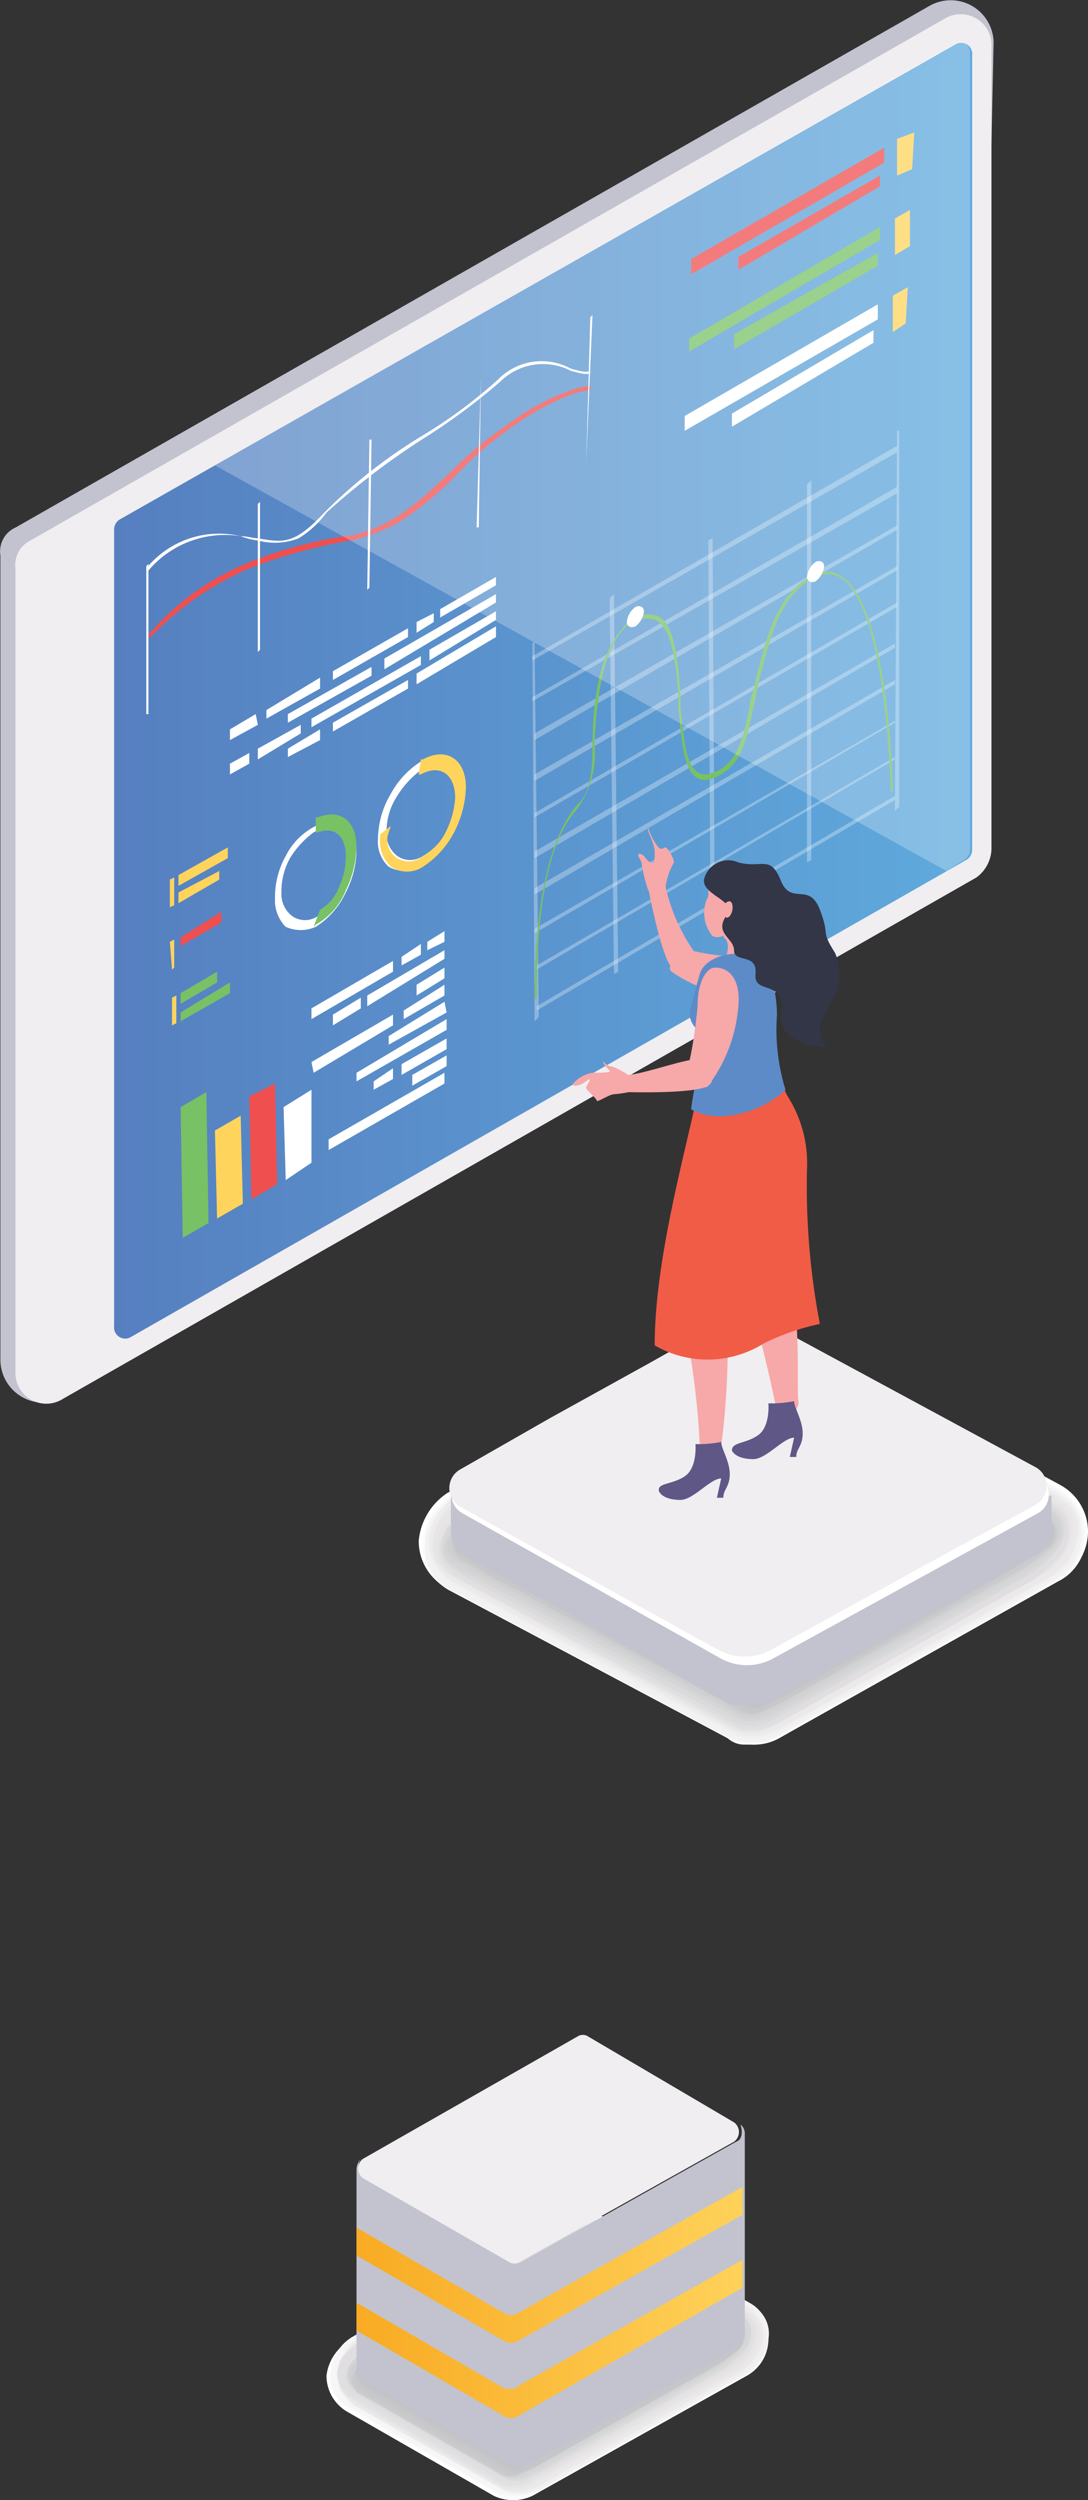 <svg id="Layer_1" data-name="Layer 1" xmlns="http://www.w3.org/2000/svg" xmlns:xlink="http://www.w3.org/1999/xlink" viewBox="0 0 50.72 116.48"><rect x="0" y="0" width="50.72" height="116.48" fill="#333333" stroke="none"/><defs><linearGradient id="linear-gradient" x1="-448.21" y1="1232.58" x2="-408.21" y2="1232.58" gradientTransform="matrix(-1, 0, 0, 1, -295.4, -1131.98)" gradientUnits="userSpaceOnUse"><stop offset="0" stop-color="#5faadd"/><stop offset="1" stop-color="#567fc0"/></linearGradient><linearGradient id="linear-gradient-2" x1="-1339.87" y1="1305.92" x2="-1319.35" y2="1305.92" gradientTransform="matrix(-1, 0, 0, 1, -1196.47, -1131.98)" gradientUnits="userSpaceOnUse"><stop offset="0" stop-color="#ffd45d"/><stop offset="1" stop-color="#f8a81f"/></linearGradient><linearGradient id="linear-gradient-3" x1="-1339.87" y1="1309.37" x2="-1319.35" y2="1309.37" xlink:href="#linear-gradient-2"/></defs><path d="M108.3,93l42.6-24.3a2,2,0,0,1,3,1.7l-.8,37a1.71,1.71,0,0,1-.7,1.3l-42,24.9a2,2,0,0,1-2.8-1.9V94.3A1.21,1.21,0,0,1,108.3,93Z" transform="translate(-107.58 -68.42)" fill="#c2c3cf"/><path d="M109,93.6l42.6-24.3a1.44,1.44,0,0,1,2.2,1.3V108a1.71,1.71,0,0,1-.7,1.3l-42.6,24.3a1.44,1.44,0,0,1-2.2-1.3V94.9A1.27,1.27,0,0,1,109,93.6Z" transform="translate(-107.58 -68.42)" fill="#f0eef1"/><path d="M113.2,92.6l38.9-22.1a.52.52,0,0,1,.8.5v37a.55.55,0,0,1-.3.5l-38.9,22.2a.52.52,0,0,1-.8-.5V93.1A.55.55,0,0,1,113.2,92.6Z" transform="translate(-107.58 -68.42)" fill="url(#linear-gradient)"/><polygon points="19.62 44.48 18.72 44.98 18.72 44.58 19.62 43.98 19.62 44.48" fill="#fff"/><polygon points="20.72 43.88 19.92 44.27 19.92 43.88 20.72 43.38 20.72 43.88" fill="#fff"/><polygon points="18.32 45.27 14.52 47.48 14.52 46.98 18.32 44.77 18.32 45.27" fill="#fff"/><polygon points="20.82 47.17 18.12 48.67 18.12 48.27 20.72 46.67 20.82 47.17" fill="#fff"/><polygon points="16.82 46.98 15.52 47.77 15.52 47.27 16.82 46.48 16.82 46.98" fill="#fff"/><polygon points="20.72 50.48 15.32 53.58 15.32 53.08 20.72 49.98 20.72 50.48" fill="#fff"/><polygon points="18.32 50.27 17.42 50.77 17.42 50.38 18.32 49.77 18.32 50.27" fill="#fff"/><polygon points="20.82 48.88 18.72 50.08 18.72 49.58 20.82 48.38 20.82 48.88" fill="#fff"/><polygon points="20.72 45.58 19.42 46.38 19.42 45.88 20.72 45.08 20.72 45.58" fill="#fff"/><polygon points="20.72 44.67 17.12 46.88 17.12 46.38 20.72 44.27 20.72 44.67" fill="#fff"/><polygon points="20.82 47.98 16.62 50.38 16.62 49.98 20.82 47.48 20.82 47.98" fill="#fff"/><polygon points="18.32 47.77 14.62 49.98 14.52 49.48 18.32 47.27 18.32 47.77" fill="#fff"/><polygon points="20.82 49.67 19.22 50.58 19.22 50.08 20.82 49.17 20.82 49.67" fill="#fff"/><polygon points="20.72 46.38 18.82 47.48 18.82 47.08 20.72 45.88 20.72 46.38" fill="#fff"/><polygon points="41.72 35.38 25.02 45.17 25.02 44.98 41.72 35.27 41.72 35.38" fill="#fff" opacity="0.3" style="isolation:isolate"/><polygon points="41.72 31.88 24.92 41.67 24.92 41.38 41.72 31.68 41.72 31.88" fill="#fff" opacity="0.3" style="isolation:isolate"/><polygon points="41.82 28.27 24.92 38.08 24.92 37.88 41.82 28.07 41.82 28.27" fill="#fff" opacity="0.3" style="isolation:isolate"/><polygon points="41.82 24.68 24.92 34.48 24.92 34.17 41.82 24.48 41.82 24.68" fill="#fff" opacity="0.3" style="isolation:isolate"/><polygon points="41.82 21.07 24.82 30.77 24.82 30.57 41.82 20.77 41.82 21.07" fill="#fff" opacity="0.3" style="isolation:isolate"/><polygon points="41.72 37.27 25.02 47.08 25.02 46.88 41.72 37.08 41.72 37.27" fill="#fff" opacity="0.3" style="isolation:isolate"/><polygon points="41.72 33.67 24.92 43.48 24.92 43.27 41.72 33.58 41.72 33.67" fill="#fff" opacity="0.3" style="isolation:isolate"/><polygon points="41.72 30.18 24.92 39.98 24.92 39.67 41.72 29.98 41.72 30.18" fill="#fff" opacity="0.3" style="isolation:isolate"/><polygon points="41.82 26.57 24.92 36.38 24.92 36.08 41.82 26.38 41.82 26.57" fill="#fff" opacity="0.3" style="isolation:isolate"/><polygon points="41.82 22.98 24.82 32.67 24.82 32.48 41.82 22.68 41.82 22.98" fill="#fff" opacity="0.3" style="isolation:isolate"/><polygon points="37.82 40.08 37.62 40.17 37.62 22.57 37.82 22.38 37.82 40.08" fill="#fff" opacity="0.3" style="isolation:isolate"/><polygon points="28.82 45.27 28.62 45.38 28.42 27.88 28.62 27.68 28.82 45.27" fill="#fff" opacity="0.3" style="isolation:isolate"/><polygon points="25.12 47.38 24.92 47.58 24.82 29.98 24.92 29.88 25.12 47.38" fill="#fff" opacity="0.3" style="isolation:isolate"/><polygon points="41.92 20.07 41.92 37.58 41.72 37.77 41.82 20.07 41.92 20.07" fill="#fff" opacity="0.3" style="isolation:isolate"/><polygon points="33.32 42.67 33.12 42.77 33.02 25.18 33.22 25.07 33.32 42.67" fill="#fff" opacity="0.3" style="isolation:isolate"/><path d="M135.2,103.2c0-2.7.5-4.5,1.4-5.5a1.42,1.42,0,0,1,1.6-.6c.8.3,1,2,1.1,3.7v.5c.2,2,.3,3.8,1.8,3,.9-.5,1.1-1.5,1.4-2.8a2.92,2.92,0,0,1,.2-.9,4.33,4.33,0,0,0,.1-.5c.5-1.9.9-3.8,2.5-4.8h0c3.5-2,3.9,8.8,3.9,10h-.1c0-.5-.3-11.9-3.7-9.9h0c-1.5.9-1.9,2.7-2.4,4.6a4.33,4.33,0,0,0-.1.5c-.1.3-.1.6-.2.9-.3,1.4-.5,2.5-1.5,3.1-1.7,1-1.8-1.1-2-3.1v-.5c-.1-1.6-.3-3.3-1.1-3.6a1.37,1.37,0,0,0-1.5.5c-.8.9-1.2,2.7-1.3,5.3a4.49,4.49,0,0,1-.8,3c-1.3,1.4-1.9,4.4-1.9,8.8l-.1.1c0-4.5.7-7.6,2-9.1C135,105.5,135.2,104.6,135.2,103.2Z" transform="translate(-107.58 -68.42)" fill="#78c165"/><path d="M137.2,96.7c.2-.1.4,0,.4.2a1,1,0,0,1-.4.7c-.2.1-.4,0-.4-.2A1,1,0,0,1,137.2,96.7Z" transform="translate(-107.58 -68.42)" fill="#fff"/><path d="M145.6,94.6c.2-.1.4,0,.4.2a1,1,0,0,1-.4.7c-.2.1-.4,0-.4-.2A1,1,0,0,1,145.6,94.6Z" transform="translate(-107.58 -68.42)" fill="#fff"/><polygon points="41.22 6.88 41.22 7.58 32.22 12.78 32.22 12.07 41.22 6.88" fill="#f04f50"/><polygon points="41.02 8.18 41.02 8.68 34.42 12.57 34.42 11.97 41.02 8.18" fill="#f04f50"/><polygon points="42.62 6.17 42.52 7.88 41.82 8.18 41.82 6.47 42.62 6.17" fill="#ffd45d"/><polygon points="41.02 10.57 41.02 11.18 32.12 16.38 32.12 15.78 41.02 10.57" fill="#78c165"/><polygon points="40.92 11.78 40.92 12.38 34.22 16.27 34.22 15.57 40.92 11.78" fill="#78c165"/><polygon points="42.42 9.78 42.42 11.47 41.72 11.88 41.72 10.18 42.42 9.78" fill="#ffd45d"/><polygon points="40.92 14.18 40.92 14.88 31.92 20.07 31.92 19.38 40.92 14.18" fill="#fff"/><polygon points="40.72 15.38 40.72 15.97 34.12 19.88 34.12 19.27 40.72 15.38" fill="#fff"/><polygon points="42.32 13.38 42.22 15.07 41.62 15.47 41.62 13.78 42.32 13.38" fill="#ffd45d"/><path d="M118.8,93.4c.3,0,.6.1.8.1,1.2.2,1.7.3,3.1-1.2a23.75,23.75,0,0,1,4.6-3.6,22.69,22.69,0,0,0,3.5-2.6,2.84,2.84,0,0,1,3.4-.5c.4.1.7.2.9.1h0v.1h0c-.2.1-.5,0-.9-.1a2.84,2.84,0,0,0-3.3.5,28.94,28.94,0,0,1-3.5,2.6,34,34,0,0,0-4.6,3.5,4.56,4.56,0,0,1-1.3,1.2,3.05,3.05,0,0,1-1.9.1,3.09,3.09,0,0,1-.8-.2,4.68,4.68,0,0,0-4.3,1.6h-.1v-.1A4.37,4.37,0,0,1,118.8,93.4Z" transform="translate(-107.58 -68.42)" fill="#fff"/><path d="M119,94.7a19.31,19.31,0,0,1,4.7-1.3h.1c2.1-.4,3.4-1.7,4.9-3.1a15.91,15.91,0,0,1,2.4-2,11,11,0,0,1,3.1-1.7,3.23,3.23,0,0,1,.9-.2v.2a4.27,4.27,0,0,0-.9.2,12.46,12.46,0,0,0-3,1.7,15.72,15.72,0,0,0-2.3,2,14.87,14.87,0,0,1-2.8,2.3,10.23,10.23,0,0,1-2.1.8h-.1a25.16,25.16,0,0,0-4.7,1.3,14.17,14.17,0,0,0-4.6,3.2h-.1V98A11.93,11.93,0,0,1,119,94.7Z" transform="translate(-107.58 -68.42)" fill="#f04f50"/><polygon points="27.62 14.68 27.32 21.68 27.32 21.77 27.52 14.78 27.62 14.68" fill="#fff"/><polygon points="22.42 17.57 22.32 24.57 22.22 24.57 22.42 17.57" fill="#fff"/><polygon points="17.32 20.48 17.22 27.38 17.12 27.48 17.22 20.48 17.32 20.48" fill="#fff"/><polygon points="12.12 23.38 12.12 30.27 12.02 30.38 12.02 23.48 12.12 23.38" fill="#fff"/><polygon points="6.92 33.27 6.82 33.27 6.82 26.38 6.92 26.27 6.92 33.27" fill="#fff"/><polygon points="20.22 28.57 20.22 28.98 19.42 29.48 19.42 28.98 20.22 28.57" fill="#fff"/><polygon points="23.12 26.88 23.12 27.27 20.52 28.77 20.52 28.38 23.12 26.88" fill="#fff"/><polygon points="19.02 29.68 15.52 31.68 15.52 31.27 19.02 29.27 19.02 29.68" fill="#fff"/><polygon points="14.92 32.08 12.42 33.48 12.42 33.08 14.92 31.57 14.92 32.08" fill="#fff"/><polygon points="12.02 33.77 10.72 34.48 10.72 33.98 11.92 33.27 12.02 33.77" fill="#fff"/><polygon points="19.62 30.98 14.52 33.88 14.52 33.48 19.62 30.57 19.62 30.98" fill="#fff"/><polygon points="11.62 35.58 10.72 36.08 10.72 35.58 11.62 35.08 11.62 35.58" fill="#fff"/><polygon points="14.02 34.17 12.02 35.38 12.02 34.88 14.02 33.77 14.02 34.17" fill="#fff"/><polygon points="23.12 28.48 23.12 28.88 20.02 30.77 20.02 30.27 23.12 28.48" fill="#fff"/><polygon points="23.12 28.07 17.92 31.18 17.92 30.68 23.12 27.68 23.12 28.07" fill="#fff"/><polygon points="17.32 31.48 13.42 33.67 13.42 33.27 17.32 31.07 17.32 31.48" fill="#fff"/><polygon points="19.02 32.08 15.52 34.08 15.52 33.67 19.02 31.68 19.02 32.08" fill="#fff"/><polygon points="14.92 34.48 13.42 35.27 13.42 34.88 14.92 33.98 14.92 34.48" fill="#fff"/><polygon points="23.12 29.18 23.12 29.68 19.42 31.88 19.42 31.38 23.12 29.18" fill="#fff"/><polygon points="10.72 46.27 8.42 47.58 8.42 47.17 10.72 45.77 10.72 46.27" fill="#78c165"/><polygon points="10.12 45.77 8.42 46.77 8.42 46.27 10.12 45.27 10.12 45.77" fill="#78c165"/><polygon points="10.32 42.98 8.42 44.08 8.42 43.67 10.32 42.48 10.32 42.98" fill="#f04f50"/><polygon points="10.22 40.98 8.32 42.08 8.32 41.58 10.22 40.58 10.22 40.98" fill="#ffd45d"/><polygon points="10.62 39.98 8.32 41.27 8.32 40.77 10.62 39.48 10.62 39.98" fill="#ffd45d"/><polygon points="8.22 47.67 8.02 47.77 8.02 46.48 8.22 46.38 8.22 47.67" fill="#ffd45d"/><polygon points="8.12 45.08 8.02 45.17 7.92 43.88 8.12 43.77 8.12 45.08" fill="#ffd45d"/><polygon points="8.12 42.17 7.92 42.27 7.92 40.98 8.12 40.88 8.12 42.17" fill="#ffd45d"/><path d="M120.9,108.3a3.94,3.94,0,0,0-.5,2,1.73,1.73,0,0,0,.5,1.3,1.7,1.7,0,0,0,1.4,0,3.76,3.76,0,0,0,1.4-1.6,4.49,4.49,0,0,0,.5-1.9c0-1.3-.9-1.8-1.9-1.2A3.13,3.13,0,0,0,120.9,108.3Zm-.2,1.7a3.17,3.17,0,0,1,.4-1.6,4.26,4.26,0,0,1,1.1-1.2c.9-.5,1.6,0,1.7,1.1a2.82,2.82,0,0,1-.4,1.5,4.73,4.73,0,0,1-1.1,1.3,1.05,1.05,0,0,1-1.2,0A1.29,1.29,0,0,1,120.7,110Z" transform="translate(-107.58 -68.42)" fill="#fff"/><path d="M122.5,110.8a2,2,0,0,0,.9-1.1,3.19,3.19,0,0,0,.3-1.4c0-.9-.5-1.4-1.3-1.1h-.1v-.7h.1c1-.4,1.8.1,1.8,1.4a4.92,4.92,0,0,1-.5,2,3.17,3.17,0,0,1-1.4,1.6l-.1.1.3-.8Z" transform="translate(-107.58 -68.42)" fill="#78c165"/><path d="M125.8,105.4a4.2,4.2,0,0,0-.6,2.1,1.58,1.58,0,0,0,.5,1.3,1.4,1.4,0,0,0,1.4,0,4.26,4.26,0,0,0,1.5-1.7,4.89,4.89,0,0,0,.5-1.9c0-1.3-.9-1.9-1.9-1.3A4.09,4.09,0,0,0,125.8,105.4Zm-.2,1.8a3,3,0,0,1,.5-1.7,4.26,4.26,0,0,1,1.1-1.2c.9-.5,1.7,0,1.7,1.1a3.17,3.17,0,0,1-.4,1.6,3,3,0,0,1-1.2,1.3,1.05,1.05,0,0,1-1.2,0A1.29,1.29,0,0,1,125.6,107.2Z" transform="translate(-107.58 -68.42)" fill="#fff"/><path d="M125.7,107.2a1,1,0,0,0,1.6,1.1,2.58,2.58,0,0,0,1.1-1.2,4.19,4.19,0,0,0,.4-1.5c0-1.1-.7-1.6-1.6-1.1h-.1l.1-.7h.1c1.1-.6,2,0,2,1.3a4.92,4.92,0,0,1-.5,2,4.26,4.26,0,0,1-1.5,1.7,1.35,1.35,0,0,1-1.5,0,1.67,1.67,0,0,1-.5-1.4v-.1l.5-.4Z" transform="translate(-107.58 -68.42)" fill="#ffd45d"/><polygon points="14.52 54.17 13.32 54.98 13.22 51.58 14.52 50.77 14.52 54.17" fill="#fff"/><polygon points="12.92 55.17 11.72 55.88 11.62 51.08 12.82 50.48 12.92 55.17" fill="#f04f50"/><polygon points="11.32 56.08 10.12 56.77 10.02 52.67 11.22 51.98 11.32 56.08" fill="#ffd45d"/><polygon points="9.72 56.98 8.52 57.67 8.42 51.58 9.62 50.88 9.72 56.98" fill="#78c165"/><path d="M152.8,70.9V108a.55.55,0,0,1-.3.5l-.8.5L117.6,90.1,152,70.5A.48.48,0,0,1,152.8,70.9Z" transform="translate(-107.58 -68.42)" fill="#fff" opacity="0.25" style="isolation:isolate"/><path d="M128.4,138l13.1-7.5a2.55,2.55,0,0,1,2.4,0l13.1,7.1a2.48,2.48,0,0,1,1.3,2.2A2.61,2.61,0,0,1,157,142l-13.1,7.4a2.38,2.38,0,0,1-1.2.3,2.66,2.66,0,0,1-1.2-.3l-13.1-7a2.48,2.48,0,0,1-1.3-2.2A3,3,0,0,1,128.4,138Z" transform="translate(-107.58 -68.42)" fill="#fff"/><path d="M141.6,130.6a1.88,1.88,0,0,1,.8-.2h.4a2.38,2.38,0,0,1,1.2.3l13,7.1a3.74,3.74,0,0,1,.7.6,2.2,2.2,0,0,1,.5,1.6,2.33,2.33,0,0,1-1.3,2.1l-13,7.3a2.38,2.38,0,0,1-1.2.3h-.4a1.14,1.14,0,0,1-.8-.3l-13-6.9a2.7,2.7,0,0,1-.8-.7,2,2,0,0,1-.4-1.5,2.61,2.61,0,0,1,1.3-2.2Z" transform="translate(-107.58 -68.42)" fill="#f9fbfc"/><path d="M141.6,130.7a1.88,1.88,0,0,1,.8-.2h.4a2.38,2.38,0,0,1,1.2.3l12.9,7a3.74,3.74,0,0,1,.7.6,2.2,2.2,0,0,1,.5,1.6,2.67,2.67,0,0,1-1.3,2.1l-12.9,7.2a2.38,2.38,0,0,1-1.2.3h-.3a2.35,2.35,0,0,1-.8-.2l-13-7a1.78,1.78,0,0,1-.8-.7,2,2,0,0,1-.4-1.5,2.67,2.67,0,0,1,1.3-2.1Z" transform="translate(-107.58 -68.42)" fill="#f6f6f6"/><path d="M141.7,130.8a1.85,1.85,0,0,1,.7-.2h.4a2.38,2.38,0,0,1,1.2.3l12.8,7a3.74,3.74,0,0,1,.7.6,2.2,2.2,0,0,1,.5,1.6,2.47,2.47,0,0,1-1.4,2l-12.8,7.2a2.28,2.28,0,0,1-1.1.3h-.3a2.35,2.35,0,0,1-.8-.2l-13-6.9a1.78,1.78,0,0,1-.8-.7,2,2,0,0,1-.4-1.5,2.79,2.79,0,0,1,1.4-2.1Z" transform="translate(-107.58 -68.42)" fill="#f3f2f3"/><path d="M141.7,130.8a1.85,1.85,0,0,1,.7-.2h.4a2.84,2.84,0,0,1,1.2.4l12.8,6.9c.2.1.5.4.7.5a1.8,1.8,0,0,1,.4,1.6,2.47,2.47,0,0,1-1.4,2l-12.6,7.1a4.51,4.51,0,0,1-1.1.3h-.3a2.35,2.35,0,0,1-.8-.2l-12.9-6.9a2.51,2.51,0,0,1-.8-.7,2,2,0,0,1-.4-1.5,2.47,2.47,0,0,1,1.4-2Z" transform="translate(-107.58 -68.42)" fill="#f1f0f1"/><path d="M141.7,130.9a1.85,1.85,0,0,1,.7-.2h.4a2.84,2.84,0,0,1,1.2.4l12.7,6.9c.2.1.5.4.7.5a1.8,1.8,0,0,1,.4,1.6,2.71,2.71,0,0,1-1.4,1.9l-12.5,7a4.51,4.51,0,0,1-1.1.3h-.3a2.35,2.35,0,0,1-.8-.2l-12.9-6.9a2.51,2.51,0,0,1-.8-.7,2,2,0,0,1-.4-1.5,2.89,2.89,0,0,1,1.4-2Z" transform="translate(-107.58 -68.42)" fill="#edeced"/><path d="M141.8,131a1.85,1.85,0,0,1,.7-.2h.4a2.84,2.84,0,0,1,1.2.4l12.6,6.8c.2.1.5.4.7.5a1.67,1.67,0,0,1,.4,1.5,2.71,2.71,0,0,1-1.4,1.9l-12.4,7a3.54,3.54,0,0,1-1.1.3h-.3a3.09,3.09,0,0,1-.8-.2l-12.9-6.8c-.2-.1-.7-.4-.8-.7a1.63,1.63,0,0,1-.3-1.5c0-.7.9-1.6,1.5-1.9Z" transform="translate(-107.58 -68.42)" fill="#ebe9ea"/><path d="M141.8,131a1.85,1.85,0,0,1,.7-.2h.4a2.1,2.1,0,0,1,1.1.4l12.5,6.8c.2.1.5.4.7.5a1.67,1.67,0,0,1,.4,1.5,2.69,2.69,0,0,1-1.5,1.8l-12.2,6.9a3.54,3.54,0,0,1-1.1.3h-.3a1.34,1.34,0,0,1-.8-.2l-12.8-6.9a2.41,2.41,0,0,1-.8-.6,1.49,1.49,0,0,1-.3-1.4,3.09,3.09,0,0,1,1.5-1.9Z" transform="translate(-107.58 -68.42)" fill="#e9e7e8"/><path d="M141.8,131.1a1.85,1.85,0,0,1,.7-.2h.4a2.1,2.1,0,0,1,1.1.4l12.4,6.8a4.23,4.23,0,0,1,.7.5,1.4,1.4,0,0,1,.3,1.5c0,.6-1,1.5-1.5,1.8l-12.1,6.8a3.58,3.58,0,0,1-1.1.4h-.3a1.34,1.34,0,0,1-.8-.2L128.9,142a2.41,2.41,0,0,1-.8-.6,1.49,1.49,0,0,1-.3-1.4c0-.6,1-1.6,1.5-1.8Z" transform="translate(-107.58 -68.42)" fill="#e8e5e5"/><path d="M141.9,131.2a1.85,1.85,0,0,1,.7-.2h.4a4.87,4.87,0,0,1,1.1.4l12.3,6.8c.1.1.6.4.7.5a1.4,1.4,0,0,1,.3,1.5c0,.6-1,1.5-1.5,1.7l-12,6.8a4.18,4.18,0,0,1-1,.4h-.3a1.34,1.34,0,0,1-.8-.2l-12.7-6.8a2.41,2.41,0,0,1-.8-.6,1.27,1.27,0,0,1-.3-1.4c0-.6,1.1-1.5,1.6-1.8Z" transform="translate(-107.58 -68.42)" fill="#e5e3e4"/><path d="M141.9,131.2a.88.88,0,0,1,.7-.1h.4a4.87,4.87,0,0,1,1.1.4l12.2,6.7c.1.1.6.4.7.5a1.4,1.4,0,0,1,.3,1.5c0,.5-1.1,1.5-1.5,1.7l-11.9,6.7a4.18,4.18,0,0,1-1,.4h-.3a1.7,1.7,0,0,1-.7-.1l-12.7-6.8a2.41,2.41,0,0,1-.8-.6,1.08,1.08,0,0,1-.2-1.4c0-.5,1.1-1.5,1.6-1.7Z" transform="translate(-107.58 -68.42)" fill="#e1e0e2"/><path d="M142,131.3a.88.88,0,0,1,.7-.1h.4a4.87,4.87,0,0,1,1.1.4l12.1,6.7c.1.1.6.4.7.5a1.4,1.4,0,0,1,.3,1.5c0,.5-1.1,1.4-1.5,1.7L144,148.6a4.18,4.18,0,0,1-1,.4h-.3a1.7,1.7,0,0,1-.7-.1l-12.7-6.8c-.1-.1-.7-.4-.8-.6a1.08,1.08,0,0,1-.2-1.4c0-.5,1.2-1.5,1.6-1.7Z" transform="translate(-107.58 -68.42)" fill="#e0dee0"/><path d="M142,131.4a.88.88,0,0,1,.7-.1h.3a4.87,4.87,0,0,1,1.1.4l12.1,6.6a3,3,0,0,1,.7.5,1.08,1.08,0,0,1,.2,1.4c0,.4-1.2,1.4-1.6,1.6l-11.6,6.6a4.18,4.18,0,0,1-1,.4h-.3a1.7,1.7,0,0,1-.7-.1l-12.6-6.8c-.1-.1-.7-.4-.8-.6a1.08,1.08,0,0,1-.2-1.4c0-.4,1.3-1.5,1.7-1.7Z" transform="translate(-107.58 -68.42)" fill="#dcdcdd"/><path d="M142,131.4a1.7,1.7,0,0,1,.7-.1l.3.1a4.87,4.87,0,0,1,1.1.4l12,6.6a3,3,0,0,1,.7.5,1.08,1.08,0,0,1,.2,1.4c0,.4-1.2,1.4-1.6,1.6l-11.5,6.5a3,3,0,0,1-1,.4s-.2.1-.3,0a1.7,1.7,0,0,1-.7-.1l-12.6-6.8c-.1-.1-.7-.4-.8-.6a1.08,1.08,0,0,1-.2-1.4c0-.4,1.3-1.4,1.7-1.6Z" transform="translate(-107.58 -68.42)" fill="#dbdadb"/><path d="M142.1,131.5a1.7,1.7,0,0,1,.7-.1l.3.1a7.6,7.6,0,0,1,1.1.4l11.9,6.5a3,3,0,0,1,.7.5,1.08,1.08,0,0,1,.2,1.4c0,.3-1.3,1.3-1.6,1.5L144,148.2a3,3,0,0,1-1,.4s-.2.1-.3,0a1.7,1.7,0,0,1-.7-.1l-12.5-6.8c-.1,0-.8-.4-.8-.6a1.08,1.08,0,0,1-.2-1.4c0-.3,1.4-1.4,1.7-1.6Z" transform="translate(-107.58 -68.42)" fill="#d6d7d8"/><path d="M142.1,131.6a1.7,1.7,0,0,1,.7-.1l.3.1c.1,0,.9.4,1,.4l11.9,6.5c.1,0,.6.4.7.4a1.08,1.08,0,0,1,.2,1.4c0,.3-1.4,1.3-1.6,1.4L144,148.1a10.37,10.37,0,0,1-1,.4,1,1,0,0,1-.3.1,1.7,1.7,0,0,1-.7-.1l-12.5-6.7a4.05,4.05,0,0,1-.9-.5.86.86,0,0,1-.1-1.3c0-.3,1.5-1.4,1.7-1.5Z" transform="translate(-107.58 -68.42)" fill="#d4d5d7"/><path d="M142.2,131.7a1.7,1.7,0,0,1,.7-.1l.3.1c.1,0,.9.4,1,.4l11.8,6.4c.1,0,.6.4.7.4a1,1,0,0,1,.1,1.4c0,.3-1.4,1.3-1.7,1.4L144,148c-.1,0-.8.4-.9.4a1,1,0,0,1-.3.1,1.7,1.7,0,0,1-.7-.1l-12.5-6.7c-.1,0-.8-.5-.9-.5a.86.86,0,0,1-.1-1.3c0-.3,1.5-1.3,1.7-1.5Z" transform="translate(-107.58 -68.42)" fill="#d3d2d4"/><path d="M142.2,131.7a.85.85,0,0,1,.7,0l.3.1a4.67,4.67,0,0,1,1,.5l11.7,6.4a4.35,4.35,0,0,0,.7.4.86.86,0,0,1,.1,1.3,7.63,7.63,0,0,1-1.7,1.3l-11,6.2c-.1,0-.8.4-.9.4a1,1,0,0,1-.3.1,1.7,1.7,0,0,1-.7-.1l-12.4-6.7c-.1,0-.8-.5-.9-.5a.86.86,0,0,1-.1-1.3,8.62,8.62,0,0,1,1.8-1.4Z" transform="translate(-107.58 -68.42)" fill="#d1d1d3"/><path d="M142.2,131.8a.85.85,0,0,1,.7,0l.3.1a4.67,4.67,0,0,1,1,.5l11.6,6.3a4.35,4.35,0,0,0,.7.4.86.86,0,0,1,.1,1.3,7.63,7.63,0,0,1-1.7,1.3L144,147.8c-.1,0-.8.4-.9.4a1,1,0,0,1-.3.1c-.2.1-.5,0-.7,0l-12.4-6.7a7.26,7.26,0,0,0-.9-.5.86.86,0,0,1-.1-1.3c0-.2,1.7-1.3,1.8-1.4Z" transform="translate(-107.58 -68.42)" fill="#cecfd0"/><path d="M142.3,131.9a.85.85,0,0,1,.7,0l.3.1a9.25,9.25,0,0,1,1,.5l11.5,6.3a4.35,4.35,0,0,0,.7.4.86.86,0,0,1,.1,1.3,10.38,10.38,0,0,1-1.7,1.2l-10.8,6a7.93,7.93,0,0,1-.9.4,1,1,0,0,1-.3.1c-.2.1-.5,0-.7,0l-12.3-6.7a7.26,7.26,0,0,0-.9-.5.86.86,0,0,1-.1-1.3c0-.1,1.7-1.2,1.8-1.3Z" transform="translate(-107.58 -68.42)" fill="#c9cbce"/><path d="M142.3,131.9a.85.85,0,0,1,.7,0l.3.1a9.29,9.29,0,0,0,1,.5l11.4,6.2.7.4a.79.79,0,0,1,0,1.3c0,.1-1.7,1.1-1.7,1.2l-10.6,6.1a7.93,7.93,0,0,1-.9.4l-.2.1a.85.85,0,0,1-.7,0L130,141.6a7.26,7.26,0,0,0-.9-.5.79.79,0,0,1,0-1.3,15.62,15.62,0,0,1,1.9-1.3Z" transform="translate(-107.58 -68.42)" fill="#c8c7ca"/><path d="M142.3,132a.85.85,0,0,1,.7,0l.3.1a9.29,9.29,0,0,0,1,.5l11.3,6.2.7.4a.79.79,0,0,1,0,1.3,16.29,16.29,0,0,1-1.7,1.1l-10.5,5.9a7.93,7.93,0,0,1-.9.4l-.2.1a.85.85,0,0,1-.7,0L130,141.4l-.9-.5a.79.79,0,0,1,0-1.3,12.23,12.23,0,0,1,1.9-1.2Z" transform="translate(-107.58 -68.42)" fill="#c5c6ca"/><path d="M142.4,132.1a.85.85,0,0,1,.7,0l.3.1a9.29,9.29,0,0,0,1,.5l11.3,6.1.7.4a.79.79,0,0,1,0,1.3s-1.7,1.1-1.8,1.1l-10.4,5.8-.8.4-.2.1a.85.85,0,0,1-.7,0l-12.2-6.6-.9-.5c-.4-.3-.5-1,0-1.2l1.9-1.2Z" transform="translate(-107.58 -68.42)" fill="#c4c4c8"/><path d="M142.4,132.2a.85.85,0,0,1,.7,0l13.1,7.1a.7.7,0,0,1,0,1.2l-13.1,7.4a.85.85,0,0,1-.7,0l-13.1-7a.67.67,0,0,1,0-1.2Z" transform="translate(-107.58 -68.42)" fill="#c3c2c5"/><path d="M156,139.1l-12.4-6.8a2.55,2.55,0,0,0-2.4,0l-12.1,6.8a1,1,0,0,0,0,1.7l12.1,6.8a2.55,2.55,0,0,0,2.4,0l12.4-6.8C156.7,140.3,156.7,139.4,156,139.1Z" transform="translate(-107.58 -68.42)" fill="#c2c3cf"/><rect x="21.02" y="69.68" width="28" height="1.8" fill="#c2c3cf"/><path d="M156,137.2l-12.4-6.8a2.55,2.55,0,0,0-2.4,0l-12.1,6.8a1,1,0,0,0,0,1.7l12.1,6.8a2.55,2.55,0,0,0,2.4,0l12.4-6.8A1,1,0,0,0,156,137.2Z" transform="translate(-107.58 -68.42)" fill="#fff"/><path d="M129,138.6l4.5,2.5,7.4,4.1.2.1a2.55,2.55,0,0,0,2.4,0l8-4.4L155,139l.9-.5a1,1,0,0,0,0-1.7l-12.4-6.7a2.55,2.55,0,0,0-2.4,0l-3.2,1.8-4.7,2.6-4.2,2.4A1,1,0,0,0,129,138.6Z" transform="translate(-107.58 -68.42)" fill="#f0eef1"/><path d="M142.2,113c1.2,0,1.7.4,1.7.7,0,.8-.6,1.3-1.6,1.2a7,7,0,0,1-3.4-1.2c-.4-.3.6-1,.9-1A10.9,10.9,0,0,0,142.2,113Z" transform="translate(-107.58 -68.42)" fill="#f7a8a9"/><path d="M142.5,112.9l-1.1.2c.3-.9-.1-1-.1-1l.4-.8Z" transform="translate(-107.58 -68.42)" fill="#f7a8a9"/><path d="M138.6,109.7a8.59,8.59,0,0,0,1.3,3c.3.6-.5,1.3-1,.8s-1.1-3.7-1.1-3.7A.6.6,0,0,1,138.6,109.7Z" transform="translate(-107.58 -68.42)" fill="#f7a8a9"/><path d="M138.2,107.8c.2.3.3.1.4.1s.4.5.4.7a3.14,3.14,0,0,0-.4,1.2c0,.1-.8.1-.8.1a6.81,6.81,0,0,1-.3-1.2c0-.2-.3-.5-.1-.5s.3.3.5.4.2-.1.2-.5-.4-1-.3-1.1A2.85,2.85,0,0,0,138.2,107.8Z" transform="translate(-107.58 -68.42)" fill="#f7a8a9"/><path d="M144.2,123.6a4.66,4.66,0,0,0-.1,3.1c.9,2.1.6,6.5.7,7s-.9,1.1-1.1,0a69,69,0,0,0-1.8-6.8,8.18,8.18,0,0,1-.3-3.2Z" transform="translate(-107.58 -68.42)" fill="#f7a8a9"/><path d="M142.2,125a13.61,13.61,0,0,0-.7,5.3,37.21,37.21,0,0,1-.3,5.5c0,.5-.9,1-1-.1a37.58,37.58,0,0,0-.9-6.5,21.32,21.32,0,0,1,.2-4.8S142.6,124.2,142.2,125Z" transform="translate(-107.58 -68.42)" fill="#f7a8a9"/><path d="M139.5,137.2c.6-.4.5-1.5.5-1.5a5.5,5.5,0,0,0,1.2-.1c0,.3.4.9.4,1.5s-.3.7-.3,1.1H141l.2-.9c-.5,0-1.3,1-1.9,1s-.9-.2-1-.4C138.2,137.5,138.9,137.6,139.5,137.2Z" transform="translate(-107.58 -68.42)" fill="#5f5786"/><path d="M142.9,135.3c.6-.4.5-1.5.5-1.5a5.5,5.5,0,0,0,1.2-.1c0,.3.4.9.4,1.5s-.3.7-.3,1.1h-.3l.2-.9c-.5,0-1.3,1-1.9,1s-.9-.2-1-.4C141.7,135.6,142.3,135.7,142.9,135.3Z" transform="translate(-107.58 -68.42)" fill="#5f5786"/><path d="M143.6,117.8a11,11,0,0,0,.7,1.7,5.8,5.8,0,0,1,.9,3.4,34,34,0,0,0,.6,7.2,11.26,11.26,0,0,0-2.6.9,4.93,4.93,0,0,1-5.1.1c0-4.5,1.8-10.2,2.2-12.8Z" transform="translate(-107.58 -68.42)" fill="#f15c47"/><path d="M139.8,115.3c.1-.4.2-.8.4-1.5s1.3-1.1,2.3-.9,1.3,1.8,1.3,2.8a9.55,9.55,0,0,0,.4,3.5c-1.2,1.1-3.2,1.6-4.4.9.1-1,.6-2.7.4-3.5C140.3,116.5,139.5,116.1,139.8,115.3Z" transform="translate(-107.58 -68.42)" fill="#5d8bc8"/><path d="M140.6,110.1v-.5c.1-1,1.6-.1,2,.7s-1.6,2.3-1.9,1.6a1.68,1.68,0,0,1-.2-1.5C140.5,110.3,140.6,110.3,140.6,110.1Z" transform="translate(-107.58 -68.42)" fill="#f7a8a9"/><path d="M142,108.6c1.1.3,1.5-.4,2,.9.5,1.1,1.3,0,1.8,1.3s0,.9.7,2a2.41,2.41,0,0,1-.3,2.5c-.2.6-.7,1-.1,1.9,0,0-2.3,0-2.1-1.6s-1.3-.8-1.2-1.8-1-.5-1-1.1-1-.8-.3-1.7c.4-.6-1.2-.9-1.1-1.6A1.16,1.16,0,0,1,142,108.6Z" transform="translate(-107.58 -68.42)" fill="#323647"/><path d="M141.7,110.5a.66.66,0,0,1-.1.6c-.1.1-.2.1-.2,0a1.15,1.15,0,0,1,0-.6S141.6,110.3,141.7,110.5Z" transform="translate(-107.58 -68.42)" fill="#f7a8a9"/><path d="M140.1,115.3c0-1.3.5-1.8.8-1.8.8,0,1.2.7,1.1,1.8a7.09,7.09,0,0,1-1.4,3.7c-.3.4-1-.8-.9-1.1S140,116.4,140.1,115.3Z" transform="translate(-107.58 -68.42)" fill="#f7a8a9"/><path d="M135.2,118.4c.3,0,.9,0,.8-.1s-.3-.3-.3-.4.1.2.4.2a3.6,3.6,0,0,1,.9.5s0,.7-.1.7a5.64,5.64,0,0,1-.7.1c-.2,0-.8.4-.8.3s-.5-.5-.5-.6.4-.6,0-.3-.7.2-.6.1A1.52,1.52,0,0,1,135.2,118.4Z" transform="translate(-107.58 -68.42)" fill="#f7a8a9"/><path d="M136.8,118.5c.6,0,2.3-.6,3-.7.3,0,1.4.8.8,1.2s-3.8.3-3.8.3C136.3,118.8,136.8,118.5,136.8,118.5Z" transform="translate(-107.58 -68.42)" fill="#f7a8a9"/><path d="M124,177.4l9.9-5.7a2.13,2.13,0,0,1,1.8,0l6.8,4a1.68,1.68,0,0,1,.9,1.7,1.94,1.94,0,0,1-1,1.7l-10,5.6a2.12,2.12,0,0,1-1.8,0l-6.8-3.9a1.94,1.94,0,0,1-1-1.7A2.2,2.2,0,0,1,124,177.4Z" transform="translate(-107.58 -68.42)" fill="#fff"/><path d="M133.9,171.7a1.42,1.42,0,0,1,.6-.2h.3a2.92,2.92,0,0,1,.9.2l6.8,4a1.76,1.76,0,0,1,.5.4,1.48,1.48,0,0,1,.4,1.3,2.06,2.06,0,0,1-1,1.7l-9.9,5.5a2.39,2.39,0,0,1-.9.2h-.3a1.42,1.42,0,0,1-.6-.2l-6.8-3.9a2.65,2.65,0,0,1-.6-.5,1.56,1.56,0,0,1-.3-1.2,2.06,2.06,0,0,1,1-1.7Z" transform="translate(-107.58 -68.42)" fill="#f9fbfc"/><path d="M133.9,171.8a1.42,1.42,0,0,1,.6-.2h.3a2.92,2.92,0,0,1,.9.2l6.7,3.9c.1.1.3.2.5.4a1.48,1.48,0,0,1,.4,1.3,2.14,2.14,0,0,1-1,1.6l-9.8,5.5a2.39,2.39,0,0,1-.9.2h-.3a1.42,1.42,0,0,1-.6-.2l-6.8-3.9a2.65,2.65,0,0,1-.6-.5,1.56,1.56,0,0,1-.3-1.2,2.14,2.14,0,0,1,1-1.6Z" transform="translate(-107.58 -68.42)" fill="#f6f6f6"/><path d="M134,171.8a1.42,1.42,0,0,1,.6-.2h.3a2.92,2.92,0,0,1,.9.2l6.7,3.9c.1.1.3.2.5.4a1.84,1.84,0,0,1,.4,1.3,2.14,2.14,0,0,1-1,1.6l-9.6,5.4a2.39,2.39,0,0,1-.9.2h-.3a1.42,1.42,0,0,1-.6-.2l-6.8-3.9a2.65,2.65,0,0,1-.6-.5,1.43,1.43,0,0,1-.3-1.1,2.14,2.14,0,0,1,1-1.6Z" transform="translate(-107.58 -68.42)" fill="#f3f2f3"/><path d="M134,171.9c.2-.1.4-.1.6-.2h.3a1.9,1.9,0,0,1,.9.3l6.6,3.9c.1.1.3.2.5.4a1.75,1.75,0,0,1,.4,1.2,2,2,0,0,1-1,1.5l-9.6,5.4a2.35,2.35,0,0,1-.8.2h-.3a1.42,1.42,0,0,1-.6-.2l-6.7-3.9a2.65,2.65,0,0,1-.6-.5,1.43,1.43,0,0,1-.3-1.1,2.27,2.27,0,0,1,1.1-1.6Z" transform="translate(-107.58 -68.42)" fill="#f1f0f1"/><path d="M134,171.9c.2-.1.4-.1.6-.2h.2a1.9,1.9,0,0,1,.9.3l6.6,3.8c.1.1.3.2.5.4a1.75,1.75,0,0,1,.4,1.2,2.3,2.3,0,0,1-1.1,1.5l-9.5,5.3a2.35,2.35,0,0,1-.8.2h-.2a.73.73,0,0,1-.6-.2l-6.7-3.9a1.47,1.47,0,0,1-.6-.5,1.13,1.13,0,0,1-.3-1.1,2.3,2.3,0,0,1,1.1-1.5Z" transform="translate(-107.58 -68.42)" fill="#edeced"/><path d="M134.1,172a1.27,1.27,0,0,1,.6-.1h.2a1.9,1.9,0,0,1,.9.3l6.5,3.8c.1.1.4.2.5.3a1.31,1.31,0,0,1,.3,1.2A2.3,2.3,0,0,1,142,179l-9.4,5.3a2.35,2.35,0,0,1-.8.2h-.2a1.27,1.27,0,0,1-.6-.1l-6.7-3.8a1.47,1.47,0,0,1-.6-.5,1.13,1.13,0,0,1-.3-1.1c0-.5.7-1.2,1.1-1.5Z" transform="translate(-107.58 -68.42)" fill="#ebe9ea"/><path d="M134.1,172a1.27,1.27,0,0,1,.6-.1h.2a2.61,2.61,0,0,1,.8.3l6.5,3.8a1.33,1.33,0,0,1,.5.3,1.31,1.31,0,0,1,.3,1.2c0,.5-.7,1.2-1.1,1.4l-9.3,5.2a2.61,2.61,0,0,1-.8.3h-.2a1.27,1.27,0,0,1-.6-.1l-6.7-3.8c-.1-.1-.5-.3-.6-.5a.91.91,0,0,1-.2-1.1c0-.5.7-1.2,1.1-1.4Z" transform="translate(-107.58 -68.42)" fill="#e9e7e8"/><path d="M134.1,172.1a1.27,1.27,0,0,1,.6-.1h.2a2.61,2.61,0,0,1,.8.3l6.4,3.7a1.33,1.33,0,0,1,.5.3,1.31,1.31,0,0,1,.3,1.2,2.49,2.49,0,0,1-1.1,1.4l-9.2,5.1a2.61,2.61,0,0,1-.8.3h-.2a1.27,1.27,0,0,1-.6-.1l-6.6-3.8c-.1-.1-.5-.3-.6-.5a.91.91,0,0,1-.2-1.1c0-.4.8-1.2,1.2-1.4Z" transform="translate(-107.58 -68.42)" fill="#e8e5e5"/><path d="M134.1,172.2a1.27,1.27,0,0,1,.6-.1h.2a2.61,2.61,0,0,1,.8.3l6.3,3.7c.1,0,.4.2.4.3a1.31,1.31,0,0,1,.3,1.2c0,.4-.8,1.1-1.1,1.3l-9.1,5.1a1.91,1.91,0,0,1-.8.3h-.2a1.27,1.27,0,0,1-.6-.1l-6.6-3.8c-.1-.1-.5-.3-.6-.4a.91.91,0,0,1-.2-1.1c0-.4.8-1.2,1.2-1.4Z" transform="translate(-107.58 -68.42)" fill="#e5e3e4"/><path d="M134.2,172.2a1.27,1.27,0,0,1,.6-.1h.2a2.61,2.61,0,0,1,.8.3l6.3,3.7c.1,0,.4.2.4.3a.94.94,0,0,1,.2,1.1c0,.4-.8,1.1-1.2,1.3l-9,5.1a1.91,1.91,0,0,1-.8.3h-.2a1.27,1.27,0,0,1-.6-.1l-6.6-3.8a2.09,2.09,0,0,1-.6-.4.91.91,0,0,1-.2-1.1c0-.4.9-1.1,1.2-1.3Z" transform="translate(-107.58 -68.42)" fill="#e1e0e2"/><path d="M134.2,172.3a1.09,1.09,0,0,1,.5-.1h.2a4.12,4.12,0,0,1,.8.3l6.2,3.6c.1,0,.4.2.4.3a.94.94,0,0,1,.2,1.1c0,.4-.9,1.1-1.2,1.2l-8.9,5a1.91,1.91,0,0,1-.8.3h-.2a1.27,1.27,0,0,1-.6-.1l-6.6-3.8a2.09,2.09,0,0,1-.6-.4.89.89,0,0,1-.2-1.1c0-.4.9-1.1,1.2-1.3Z" transform="translate(-107.58 -68.42)" fill="#e0dee0"/><path d="M134.2,172.3a1.09,1.09,0,0,1,.5-.1h.2a4.12,4.12,0,0,1,.8.3l6.2,3.6c.1,0,.4.2.4.3a.94.94,0,0,1,.2,1.1c0,.3-.9,1-1.2,1.2l-8.8,5c-.1,0-.6.3-.7.3h-.2a.75.75,0,0,1-.5-.1l-6.5-3.7a2.09,2.09,0,0,1-.6-.4.78.78,0,0,1-.2-1c0-.3,1-1.1,1.3-1.3Z" transform="translate(-107.58 -68.42)" fill="#dcdcdd"/><path d="M134.3,172.4a1.09,1.09,0,0,1,.5-.1h.2a2.61,2.61,0,0,1,.8.3l6.1,3.6c.1,0,.4.2.4.3a.91.91,0,0,1,.2,1.1c0,.3-.9,1-1.2,1.2l-8.7,4.9c-.1,0-.6.3-.7.3h-.2a.75.75,0,0,1-.5-.1l-6.5-3.7a2.09,2.09,0,0,1-.6-.4.67.67,0,0,1-.1-1c0-.3,1-1.1,1.3-1.2Z" transform="translate(-107.58 -68.42)" fill="#dbdadb"/><path d="M134.3,172.4a1.09,1.09,0,0,1,.5-.1h.2c.1,0,.7.3.8.3l6.1,3.5s.4.2.4.3a.91.91,0,0,1,.2,1.1c0,.3-1,1-1.2,1.1l-8.6,4.9c-.1,0-.6.3-.7.3h-.2a.75.75,0,0,1-.5-.1l-6.5-3.7a2.09,2.09,0,0,1-.6-.4.67.67,0,0,1-.1-1c0-.3,1.1-1,1.3-1.2Z" transform="translate(-107.58 -68.42)" fill="#d6d7d8"/><path d="M134.3,172.5a.45.45,0,0,1,.5,0h.2a4.88,4.88,0,0,1,.7.3l6,3.5s.4.2.4.3a.78.78,0,0,1,.1,1.1c0,.2-1,1-1.2,1.1l-8.5,4.8c-.1,0-.6.3-.7.3h-.2a.75.75,0,0,1-.5-.1l-6.4-3.7a2.09,2.09,0,0,1-.6-.4.76.76,0,0,1-.1-1c0-.2,1.1-1,1.3-1.2Z" transform="translate(-107.58 -68.42)" fill="#d4d5d7"/><path d="M134.3,172.5a.45.45,0,0,1,.5,0h.2a4.88,4.88,0,0,1,.7.3l5.9,3.5s.4.2.4.3a.67.67,0,0,1,.1,1c0,.2-1.1.9-1.3,1l-8.4,4.8c-.1,0-.6.3-.7.3H131l-6.4-3.7a6.13,6.13,0,0,1-.6-.4.76.76,0,0,1-.1-1c0-.2,1.2-1,1.3-1.1Z" transform="translate(-107.58 -68.42)" fill="#d3d2d4"/><path d="M134.4,172.5a.45.45,0,0,1,.5,0l.2.1a4.88,4.88,0,0,1,.7.3l5.9,3.4s.4.2.4.3a.67.67,0,0,1,.1,1c0,.2-1.1.9-1.3,1l-8.3,4.7a4.88,4.88,0,0,1-.7.3s-.2.1-.2,0h-.5l-6.4-3.7s-.6-.3-.6-.4a.76.76,0,0,1-.1-1c0-.2,1.2-1,1.4-1.1Z" transform="translate(-107.58 -68.42)" fill="#d1d1d3"/><path d="M134.4,172.6a.45.45,0,0,1,.5,0l.2.1.7.3,5.8,3.4s.4.2.4.3a.67.67,0,0,1,.1,1,14.7,14.7,0,0,1-1.3,1l-8.3,4.6a4.88,4.88,0,0,1-.7.3l-.2.1h-.5l-6.4-3.6s-.6-.3-.6-.4a.76.76,0,0,1-.1-1,7.1,7.1,0,0,1,1.4-1Z" transform="translate(-107.58 -68.42)" fill="#cecfd0"/><path d="M134.4,172.7a.45.45,0,0,1,.5,0l.2.1s.7.3.7.4l5.8,3.4s.4.2.4.3a.61.61,0,0,1,0,1,6,6,0,0,1-1.3.9l-8.2,4.6a4.88,4.88,0,0,1-.7.3l-.2.1h-.5l-6.3-3.6s-.6-.3-.6-.4a.67.67,0,0,1,0-1,17,17,0,0,1,1.4-1Z" transform="translate(-107.58 -68.42)" fill="#c9cbce"/><path d="M134.5,172.7a.45.45,0,0,1,.5,0l.2.1s.7.3.7.4l5.7,3.4s.4.2.4.3a.67.67,0,0,1,0,1,14.63,14.63,0,0,1-1.3.9l-8.1,4.5a4.88,4.88,0,0,1-.7.3l-.2.1h-.5l-6.3-3.6s-.6-.3-.6-.4a.67.67,0,0,1,0-1c0-.1,1.4-.9,1.4-1Z" transform="translate(-107.58 -68.42)" fill="#c8c7ca"/><path d="M134.5,172.8a.45.45,0,0,1,.5,0l.2.1.7.4,5.7,3.4.4.2a.67.67,0,0,1,0,1l-1.3.8-8,4.5-.6.3-.2.1c-.1.1-.3,0-.5,0l-6.3-3.6s-.6-.3-.6-.4a.67.67,0,0,1,0-1s1.4-.9,1.5-.9Z" transform="translate(-107.58 -68.42)" fill="#c5c6ca"/><path d="M134.5,172.8a.45.45,0,0,1,.5,0l.2.1.7.4,5.6,3.3.4.2a.67.67,0,0,1,0,1s-1.3.8-1.4.8l-7.9,4.4-.6.3-.2.1a.45.45,0,0,1-.5,0l-6.3-3.6s-.6-.3-.6-.4a.56.56,0,0,1,0-.9l1.5-.9Z" transform="translate(-107.58 -68.42)" fill="#c4c4c8"/><path d="M134.5,172.9a.45.45,0,0,1,.5,0l6.8,4a.56.56,0,0,1,0,.9l-9.9,5.6a.45.45,0,0,1-.5,0l-6.8-3.9a.56.56,0,0,1,0-.9Z" transform="translate(-107.58 -68.42)" fill="#c3c2c5"/><path d="M124.6,169.9l6.8,3.9a.45.45,0,0,0,.5,0l10-5.6c.3-.1.3-.5.2-.8a.52.52,0,0,1,.2.4v9.3a.75.75,0,0,1-.4.7l-9.8,5.5a.85.85,0,0,1-.7,0l-6.8-3.9a.84.84,0,0,1-.4-.7v-9.2a.76.76,0,0,1,.2-.5A.63.63,0,0,0,124.6,169.9Z" transform="translate(-107.58 -68.42)" fill="#c2c3cf"/><path d="M131.7,176.2l10.5-5.9v1.3l-10.5,5.9a.64.64,0,0,1-.6,0l-6.9-4v-1.3l6.9,4A.63.63,0,0,0,131.7,176.2Z" transform="translate(-107.58 -68.42)" fill="url(#linear-gradient-2)"/><path d="M131.7,179.6l10.5-5.9V175l-10.5,6a.64.64,0,0,1-.6,0l-6.9-4v-1.3l6.9,4C131.3,179.7,131.6,179.8,131.7,179.6Z" transform="translate(-107.58 -68.42)" fill="url(#linear-gradient-3)"/><path d="M134.5,163.3a.45.45,0,0,1,.5,0l6.8,4a.56.56,0,0,1,0,.9l-10,5.6a.45.45,0,0,1-.5,0l-6.8-3.9a.56.56,0,0,1,0-.9Z" transform="translate(-107.58 -68.42)" fill="#f0eef1"/></svg>